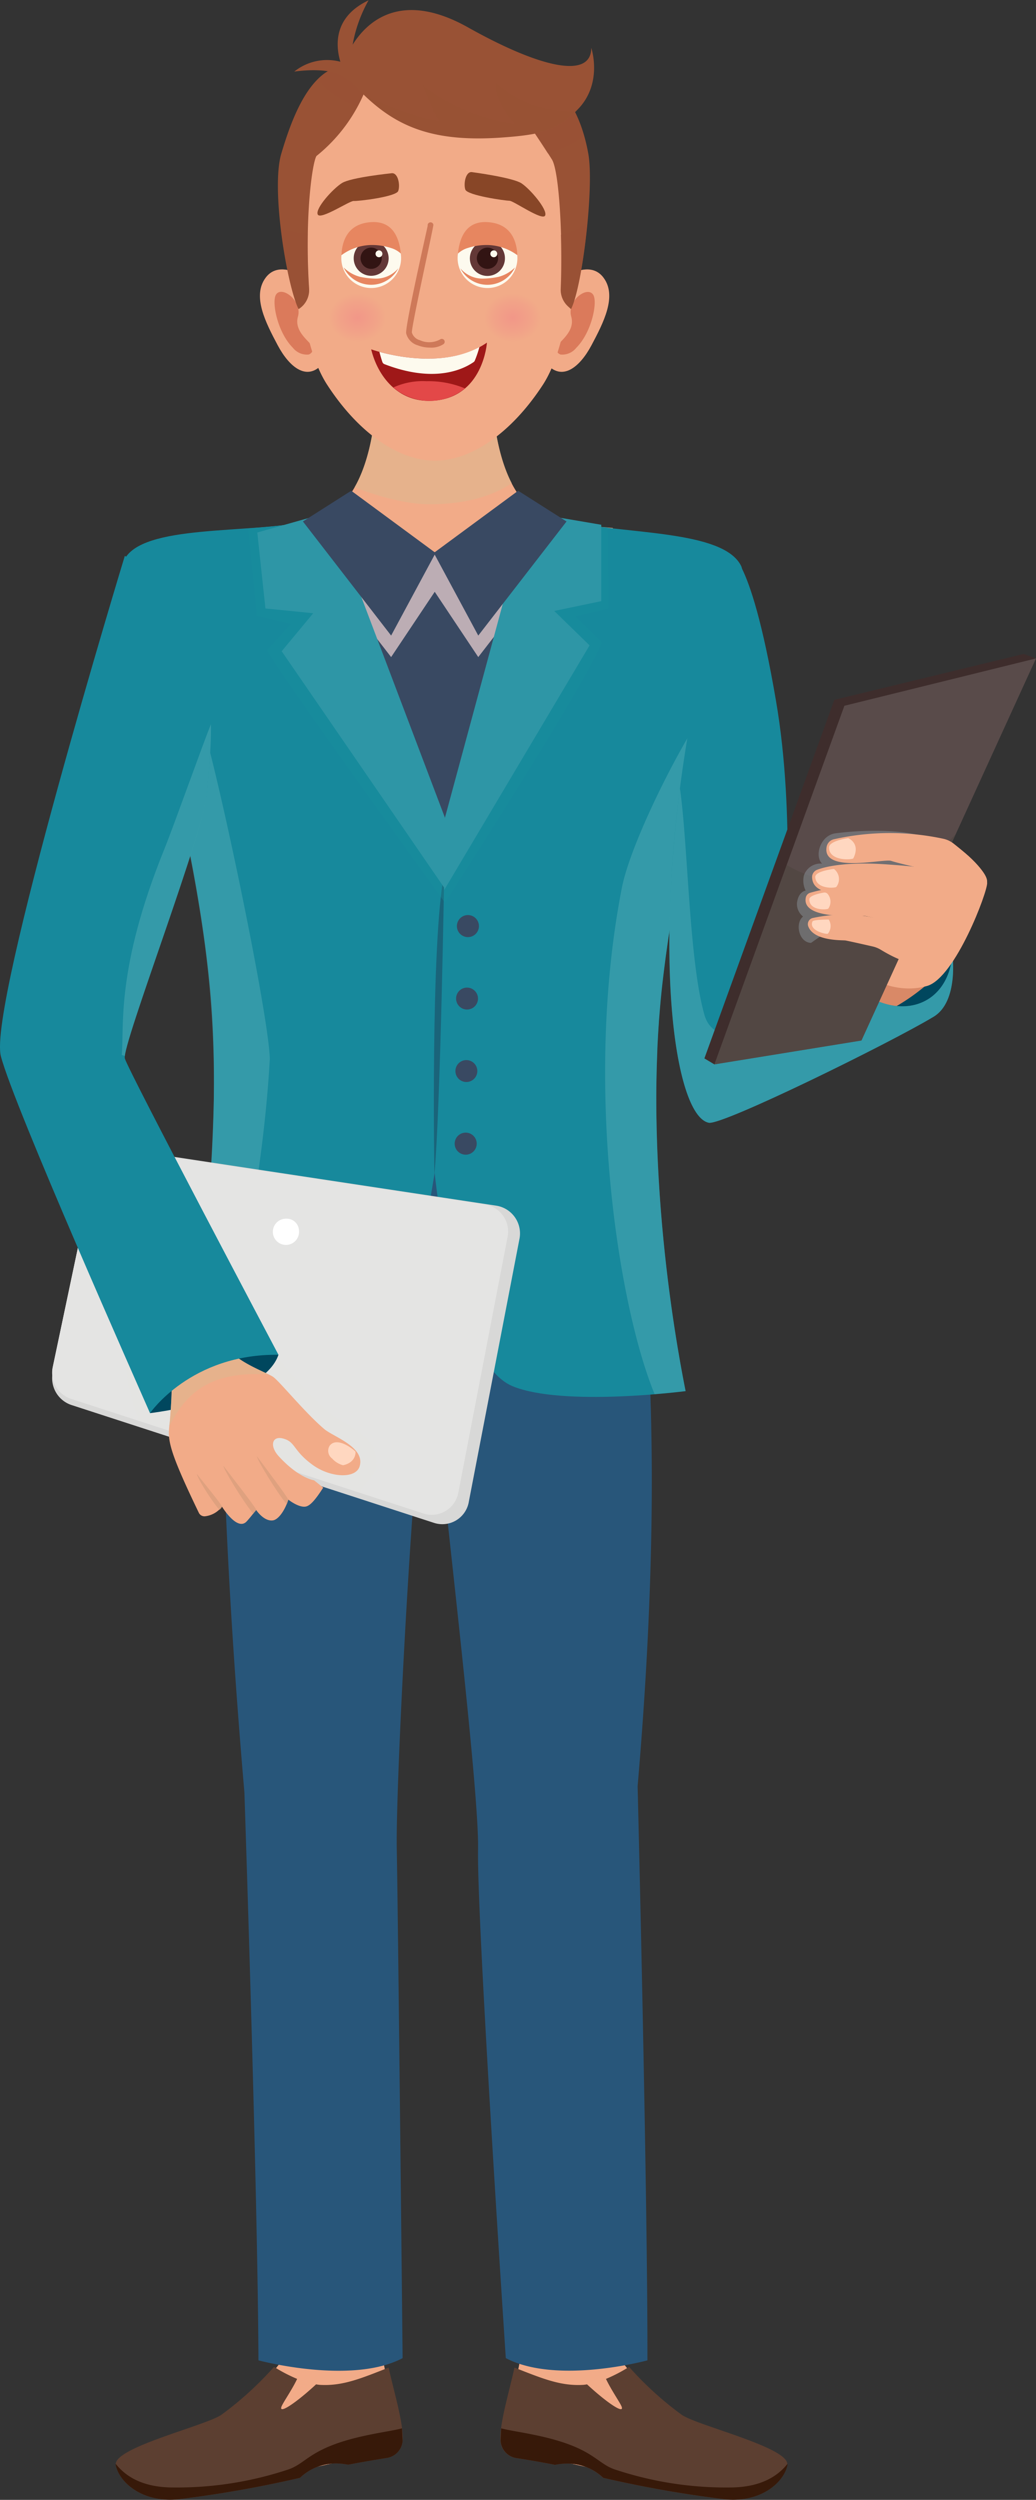 <svg xmlns="http://www.w3.org/2000/svg" xmlns:xlink="http://www.w3.org/1999/xlink" viewBox="0 0 154.21 371.81"><rect x="0" y="0" width="154.21" height="371.81" fill="#333333" stroke="none"/><defs><style>.cls-1{isolation:isolate;}.cls-2{fill:#f2ab88;}.cls-3{fill:#5c3f31;}.cls-4{fill:#371909;}.cls-5{fill:#28567a;}.cls-19,.cls-6{opacity:0.35;}.cls-14,.cls-16,.cls-19,.cls-20,.cls-33,.cls-34,.cls-37,.cls-42,.cls-43,.cls-6,.cls-8{mix-blend-mode:multiply;}.cls-7{fill:#394962;}.cls-9{fill:#bcadb4;}.cls-10{fill:#17899c;}.cls-11{fill:#1d5069;}.cls-11,.cls-37{opacity:0.65;}.cls-12{fill:#17909c;}.cls-13{fill:#2e96a6;}.cls-14,.cls-20,.cls-34,.cls-43{opacity:0.5;}.cls-15{fill:#52acb5;}.cls-16{fill:#dcb890;opacity:0.55;}.cls-17{fill:#db7a5b;}.cls-18,.cls-19,.cls-20{fill:#995235;}.cls-21{fill:#ce7959;}.cls-22{fill:#884627;}.cls-23{fill:url(#radial-gradient);}.cls-24{fill:url(#radial-gradient-2);}.cls-25{fill:#9f1818;}.cls-26{fill:#e34848;}.cls-27{fill:#fdfaee;}.cls-28{fill:#e78660;}.cls-29{fill:#633837;}.cls-30{fill:#321413;}.cls-31{fill:#d8d8d7;}.cls-32,.cls-33,.cls-34{fill:#e4e4e3;}.cls-35{fill:#fff;}.cls-36{fill:#00475e;}.cls-37{fill:#d69c7c;}.cls-38{fill:#ffd7c0;}.cls-39{fill:#d98967;}.cls-40{fill:#3e2d2c;}.cls-41{fill:#594b4a;}.cls-42{fill:#434036;opacity:0.32;}.cls-43{fill:#8a949a;}</style><radialGradient id="radial-gradient" cx="391.69" cy="83.86" r="3.95" gradientTransform="translate(-381.97 -36.61) scale(1.17 1)" gradientUnits="userSpaceOnUse"><stop offset="0" stop-color="#f29788"/><stop offset="0.61" stop-color="#f2a388"/><stop offset="0.92" stop-color="#f2ab88"/></radialGradient><radialGradient id="radial-gradient-2" cx="139.99" cy="83.86" r="3.95" gradientTransform="matrix(-1.17, 0, 0, 1, 549, 0)" xlink:href="#radial-gradient"/></defs><title>homem</title><g class="cls-1"><g id="Layer_1" data-name="Layer 1"><path class="cls-2" d="M410.4,383.17l11.26,1s7.8,10.11,9.74,11.57,14.49,4.38,14,6.69-3.53,5-8.28,4.51-8.77-.85-10.6-1.46a117.58,117.58,0,0,0-18-3.93,2.47,2.47,0,0,1-2-1.81C408.27,394.94,408.75,390,410.4,383.17Z" transform="translate(-331.99 -36.61)"/><path class="cls-3" d="M408.57,388.75c4.07,1.59,6.82,2.76,10.2,2.57a5.26,5.26,0,0,0,.6-.08c3.09,2.86,6,4.8,5,3-.4-.74-1.53-2.42-2.18-3.81a23.16,23.16,0,0,0,3.44-1.79,49.34,49.34,0,0,0,7.77,7.08c2.19,1.64,16.32,4.93,15.77,7.54s-4,5.62-9.33,5.07a173.63,173.63,0,0,1-18.09-3.19,7.72,7.72,0,0,0-5.25-2.12,10,10,0,0,0-1.93.19q-2.67-.53-5.71-1a2.76,2.76,0,0,1-2.38-2.56C406.33,397.12,407.69,392.72,408.57,388.75Z" transform="translate(-331.99 -36.61)"/><path class="cls-4" d="M406.59,397.78c1.37.37,3.07.55,5.93,1.19,8,1.81,8.23,4.1,11.21,5a52.37,52.37,0,0,0,16.89,2.61c2.95,0,6.37-.71,8.58-3.51a1.21,1.21,0,0,1,0,.19c-.55,2.6-4,5.62-9.33,5.07a173.63,173.63,0,0,1-18.09-3.19,7.72,7.72,0,0,0-5.25-2.12,10,10,0,0,0-1.93.19q-2.67-.53-5.71-1a2.76,2.76,0,0,1-2.38-2.56C406.49,399.63,406.59,397.78,406.59,397.78Z" transform="translate(-331.99 -36.61)"/><path class="cls-2" d="M388,383.17l-11.27,1S369,394.26,367,395.72s-14.49,4.38-14,6.69,3.53,5,8.28,4.51,8.76-.85,10.59-1.46a117.82,117.82,0,0,1,18-3.93,2.47,2.47,0,0,0,2-1.81C390.15,394.94,389.67,390,388,383.17Z" transform="translate(-331.99 -36.61)"/><path class="cls-3" d="M389.84,388.75c-4.07,1.59-6.81,2.76-10.2,2.57a5.57,5.57,0,0,1-.6-.08c-3.09,2.86-6,4.8-5,3,.39-.74,1.53-2.42,2.18-3.81a23.16,23.16,0,0,1-3.44-1.79,49.79,49.79,0,0,1-7.77,7.08c-2.2,1.64-16.32,4.93-15.78,7.54s4,5.62,9.33,5.07a173.15,173.15,0,0,0,18.09-3.19A7.76,7.76,0,0,1,381.9,403a9.76,9.76,0,0,1,1.92.19c1.78-.35,3.69-.67,5.71-1a2.78,2.78,0,0,0,2.39-2.56C392.09,397.12,390.72,392.72,389.84,388.75Z" transform="translate(-331.99 -36.61)"/><path class="cls-4" d="M391.83,397.78c-1.38.37-3.07.55-5.93,1.19-8,1.81-8.24,4.1-11.21,5a52.42,52.42,0,0,1-16.9,2.61c-3,0-6.36-.71-8.57-3.51a.61.61,0,0,0,0,.19c.55,2.6,4,5.62,9.33,5.07a173.15,173.15,0,0,0,18.09-3.19A7.76,7.76,0,0,1,381.9,403a9.76,9.76,0,0,1,1.92.19c1.78-.35,3.69-.67,5.71-1a2.78,2.78,0,0,0,2.39-2.56C391.92,399.63,391.83,397.78,391.83,397.78Z" transform="translate(-331.99 -36.61)"/><path class="cls-5" d="M426.9,302.27c5.21-60.35-.86-86.86-.86-86.86l-29.92-18.86-30.6,18.86s-2.36,27.42,2.85,87.78c0,0,2,59.77,2.09,84.48,0,0,13.81,3.7,21.46-.33,0,0-.67-65.25-.87-75.73-.16-8.37,1.75-46.26,3.5-63.87a1.24,1.24,0,0,1,2.46,0c1.76,17.61,6.3,55.5,6.14,63.87-.21,10.48,4.13,75.73,4.13,75.73,7.65,4,21.08.33,21.08.33C428.41,363,426.9,302.27,426.9,302.27Z" transform="translate(-331.99 -36.61)"/><g class="cls-6"><path class="cls-5" d="M365.21,249.82c4.71.43,16.28,1,22.31-1.06,4.11-1.41,8.56-4.93,13.12-1.94,7.94,5.21,18.72,3.58,28.28,1.78-.48-22.73-2.88-33.19-2.88-33.19l-29.92-18.86-30.6,18.86S364.58,226.42,365.21,249.82Z" transform="translate(-331.99 -36.61)"/></g><path class="cls-2" d="M382.5,130c1.72.86,3.45,1.69,5.22,2.42l.06,0c2.14.71,4.3,1.38,6.48,1.91,4.07-.85,8.11-1.73,12.26-2.34l0,0c1.44-.85,2.88-1.7,4.26-2.64.14-.14.28-.27.39-.39,2-2.13,3.77-4.49,5.74-6.66s4-4.1,5.86-6.27l.13-.26c.11-.21.21-.42.32-.64-4-.3-7.72-.72-10.24-1.75C405.26,110.2,405.26,95,405.26,95H388s0,15.22-7.76,18.38c-2.62,1.07-6.55,1.48-10.72,1.79,1.9,2.86,3.67,5.82,5.59,8.93.45.73,1.36,1.86,1.9,2.54.21.19.42.38.65.56a2.23,2.23,0,0,1,.24.19l.62.4C379.85,128.54,381.15,129.31,382.5,130Z" transform="translate(-331.99 -36.61)"/><path class="cls-7" d="M413.93,121.58c-1.2-1.11-2.58-2.7-4.23-3.19-.91-.28-1.85-.53-2.79-.77a46.3,46.3,0,0,1-9.5,1.14,48.36,48.36,0,0,1-11.47-1.59c-1,.86-1.92,1.77-2.92,2.59a48.54,48.54,0,0,0-4.47,3.67c6.28,17.2,19.88,48.34,20.35,50l15.59-51.35C414.3,121.91,414.11,121.75,413.93,121.58Z" transform="translate(-331.99 -36.61)"/><g class="cls-8"><polygon class="cls-9" points="84.33 80.76 77.13 76.18 64.84 82.24 52.28 76.18 45.09 80.76 58.22 97.73 64.71 88.02 71.19 97.73 84.33 80.76"/></g><path class="cls-10" d="M430.46,184.15c3-28.32,13.33-60.27,11.87-63.32-2.62-5.48-17.52-4.71-26.31-6.74-1.77.92-3.46,1.69-5.09,2.35h0l-12.82,42.2c-.43-1.49-16-37-16.8-43h0c-1.05-.47-2.13-1-3.25-1.56-8.79,2-25,.39-27.62,5.87-1.57,3.27,9.77,32.87,12.76,63,2.54,25.52-3.23,57.93-3.76,60.57,0,0,14.81,3.51,25.74-1.17,4.71-2,7.76-8.2,11.51-31.31,0,0,2.69,28.09,11.61,31.75,7.53,3.08,25.75.73,25.75.73C433.48,240.66,427.59,211.79,430.46,184.15Z" transform="translate(-331.99 -36.61)"/><path class="cls-11" d="M398.11,166.52s-.54,34.77-1.46,44.79C396.65,211.31,396.06,177,398.11,166.52Z" transform="translate(-331.99 -36.61)"/><g class="cls-6"><path class="cls-12" d="M417.64,128.29l4.91-1.16c0-1.11-.06-9.76-.1-12.1a57,57,0,0,1-7.69-.94c-1.66.86-3.22,3.27-4.75,3.89l-11.35,43.15c-.4-1.4-15.63-38.23-16.4-43.88h0c-1-.45-1.79-2-2.84-2.59-2.57.59-7.14.31-10.47.54.09,1.62,1.14,10.88,1.25,13l5.1,1.2-3.55,3.91c1.51,3.12,26.47,37.54,26.47,37.54.65-1,20.92-32.39,23.36-38.71Z" transform="translate(-331.99 -36.61)"/></g><polygon class="cls-13" points="78.53 76.18 89.5 78.05 89.5 89.41 82.5 90.87 87.76 95.99 66.12 132.37 66.12 122.03 78.53 76.18"/><polygon class="cls-13" points="49 76.18 38.3 79.2 39.51 90.5 46.62 91.21 41.93 96.86 66.23 132.19 66.23 121.62 49 76.18"/><g class="cls-14"><path class="cls-15" d="M362,144c-.08.19-1.64,1.07-1.71,1.26h0c-.87,2.36-1.68,4.74-2.49,7.11,1.85,7.89,3.45,15.84,4.56,23.87A157.39,157.39,0,0,1,363.8,201h0a289,289,0,0,1-4.36,42.54s1.89.44,4.81.8c1.61-9,6.77-29.8,7.9-50.23C372,187.51,364.44,151.39,362,144Z" transform="translate(-331.99 -36.61)"/></g><g class="cls-14"><path class="cls-15" d="M360.54,144.67c.08-.23.11-.3,0,0Z" transform="translate(-331.99 -36.61)"/></g><g class="cls-14"><path class="cls-15" d="M429.83,193.16c0-.22,0-.43,0-.65.06-1.25.13-2.5.22-3.76,0-.23,0-.47.05-.71.1-1.3.21-2.59.34-3.89s.27-2.34.41-3.51c1.85-14.62,5.75-30,8.78-41.69-3.39,2.49-13.5,21.68-15.07,29.69-5.74,29.3-.5,62.32,4.87,75.32,2.75-.23,4.6-.46,4.6-.46A232.26,232.26,0,0,1,429.68,201C429.67,198.39,429.72,195.78,429.83,193.16Z" transform="translate(-331.99 -36.61)"/></g><path class="cls-16" d="M395.89,111.61c7.76,0,11.27-2.53,12.28-3.13-2.91-5.6-2.91-13.5-2.91-13.5H388s0,8.49-3.23,14.1C385.32,109.3,391.11,111.61,395.89,111.61Z" transform="translate(-331.99 -36.61)"/><polygon class="cls-7" points="52.28 72.99 45.09 77.56 58.22 94.53 64.84 82.24 52.28 72.99"/><polygon class="cls-7" points="77.13 72.99 84.33 77.56 71.19 94.53 64.57 82.24 77.13 72.99"/><path class="cls-2" d="M371.52,77.93c2.83-3.84,9.24,2.4,9.24,2.4s4,4.66-.66,10.28c-2.32,2.81-5,.69-6.78-2.66S369.5,80.66,371.52,77.93Z" transform="translate(-331.99 -36.61)"/><path class="cls-17" d="M375.59,88.34a2.66,2.66,0,0,0,2.35,1,1,1,0,0,0,.66-1c-.27-.83-2.92-2.31-2.26-4.64S374,79.1,373.1,80.39C372.38,81.39,373.25,86,375.59,88.34Z" transform="translate(-331.99 -36.61)"/><path class="cls-2" d="M421.84,77.93c-2.83-3.84-9.24,2.4-9.24,2.4s-4,4.66.66,10.28c2.32,2.81,5,.69,6.78-2.66S423.86,80.66,421.84,77.93Z" transform="translate(-331.99 -36.61)"/><path class="cls-17" d="M417.77,88.34a2.66,2.66,0,0,1-2.35,1,1,1,0,0,1-.66-1c.27-.83,2.92-2.31,2.26-4.64s2.31-4.58,3.24-3.29C421,81.39,420.11,86,417.77,88.34Z" transform="translate(-331.99 -36.61)"/><path class="cls-2" d="M417.61,59.75c-.56-3.13-2.7-5.78-5.41-8a24.68,24.68,0,0,0-30.91,0c-2.72,2.17-4.86,4.82-5.42,8,0,0-1.33,24.64,4.82,34.09,4.76,7.32,10.75,11.29,16.05,11.29s11.3-4,16.06-11.29C418.94,84.39,417.61,59.75,417.61,59.75Z" transform="translate(-331.99 -36.61)"/><path class="cls-18" d="M378,79.55c-.68-10.78.48-18.79,1.1-19.74a24.12,24.12,0,0,0,7.16-9.52s8.86,4.3,22.88,2.58c0,0,2.61,3.68,5,7.45,1.14,1.83,1.64,12.36,1.32,19.2a3.34,3.34,0,0,0,1.07,2.64l.46.42c1.73-3.5,3.45-18.24,2.57-23.11-2.47-13.74-12.4-15.19-22.29-15.19A28.22,28.22,0,0,0,385.31,47c-.76-.22-1.91-.49-1.89-.64-5.29.35-8,7.87-9.56,13.11s.84,19.61,2.57,23.11h0A3.32,3.32,0,0,0,378,79.55Z" transform="translate(-331.99 -36.61)"/><path class="cls-19" d="M383.7,51.83c.5.22,1,.45,1.47.68a24.07,24.07,0,0,0,1.07-2.22s8.86,4.3,22.88,2.58c0,0,2.22,3.12,4.41,6.57a19.81,19.81,0,0,0,5.39-2.54c-3.19-11.35-12.46-12.62-21.7-12.62A28.22,28.22,0,0,0,385.31,47c-.76-.22-1.91-.49-1.89-.64a6.46,6.46,0,0,0-4.15,2.06l.05.06A11.36,11.36,0,0,0,383.7,51.83Z" transform="translate(-331.99 -36.61)"/><path class="cls-18" d="M420,43.72c0,4.83-7.92,2.8-18.28-3-10.15-5.72-15.19-.75-17.24,2.54a20.87,20.87,0,0,1,2.37-6.6c-5.26,2.48-4.9,6.76-4.2,9.13a7.81,7.81,0,0,0-6.86,1.47s5.36-.84,7.34.86c.25.22,1.08.6,1.18.69,5.55,6.11,11,9.08,22.47,8.25,6.32-.45,8.42-1.19,11.42-4.4C421.72,48.8,420,43.72,420,43.72Z" transform="translate(-331.99 -36.61)"/><path class="cls-20" d="M406.74,57c5.95-.43,8.16-1.11,10.91-3.87a16.54,16.54,0,0,1-11.86-4.22c-.11,1.58.68,3.68,2.78,6.1a28.46,28.46,0,0,1-13.73-5.78c.84,1.68,1.7,4.46,2.54,5.31-2.61,0-9.55-3-11.11-3.74C391.22,55.52,396.67,57.74,406.74,57Z" transform="translate(-331.99 -36.61)"/><path class="cls-21" d="M396,88.31a5,5,0,0,1-1.83-.34,2.48,2.48,0,0,1-1.72-1.78c-.18-1.08,3.22-16,3.2-16a.43.43,0,0,1,.85-.16c.05.27-3.32,15.34-3.2,16.05a1.7,1.7,0,0,0,1.19,1.13,3.36,3.36,0,0,0,3-.11.43.43,0,0,1,.52.69A3.29,3.29,0,0,1,396,88.31Z" transform="translate(-331.99 -36.61)"/><path class="cls-22" d="M402.31,62.22s6,.79,7.31,1.66,3.89,3.9,3.52,4.78-4.71-2.19-5.31-2.19-6.29-.79-6.58-1.67S401.31,62,402.31,62.22Z" transform="translate(-331.99 -36.61)"/><path class="cls-22" d="M390.25,62.38s-6,.61-7.35,1.45-4,3.77-3.62,4.67,4.77-2.06,5.37-2,6.31-.62,6.62-1.49S391.25,62.22,390.25,62.38Z" transform="translate(-331.99 -36.61)"/><ellipse class="cls-23" cx="76.12" cy="47.25" rx="4.94" ry="3.64"/><path class="cls-24" d="M380.34,83.86c0,2,2.21,3.64,4.94,3.64s4.94-1.63,4.94-3.64-2.21-3.64-4.94-3.64S380.34,81.85,380.34,83.86Z" transform="translate(-331.99 -36.61)"/><path class="cls-19" d="M377.8,71.33a14.17,14.17,0,0,1-4-.75c.59,5.07,1.72,10.11,2.66,12h0a3.32,3.32,0,0,0,1.53-3C377.79,76.55,377.75,73.8,377.8,71.33Z" transform="translate(-331.99 -36.61)"/><path class="cls-19" d="M415.45,71.54c.08,2.76.07,5.59,0,8a3.34,3.34,0,0,0,1.07,2.64l.46.42c1-2,1.94-7.49,2.44-12.82A12.17,12.17,0,0,1,415.45,71.54Z" transform="translate(-331.99 -36.61)"/><path class="cls-25" d="M387.24,88.57s10.39,3.71,17.23-1c0,0-.53,8.27-8.16,8.65C391.23,96.49,388.21,92.56,387.24,88.57Z" transform="translate(-331.99 -36.61)"/><path class="cls-26" d="M395.47,93.31a10.48,10.48,0,0,0-4.93.93,8.34,8.34,0,0,0,10.66.14A14.06,14.06,0,0,0,395.47,93.31Z" transform="translate(-331.99 -36.61)"/><path class="cls-27" d="M388.46,88.94c.13.5.32,1.14.44,1.49a.53.53,0,0,0,.31.34c6.62,2.56,11,1.26,13.27-.3a.5.5,0,0,0,.19-.24,15.33,15.33,0,0,0,.68-2C398,91.1,391.2,89.69,388.46,88.94Z" transform="translate(-331.99 -36.61)"/><path class="cls-27" d="M409,74.76a4.45,4.45,0,1,1-4.44-4.21A4.33,4.33,0,0,1,409,74.76Z" transform="translate(-331.99 -36.61)"/><path class="cls-28" d="M406.18,77.79a11.83,11.83,0,0,1-2.35.26,4.32,4.32,0,0,1-3.32-1.54,4.54,4.54,0,0,0,8.13-.12A5.44,5.44,0,0,1,406.18,77.79Z" transform="translate(-331.99 -36.61)"/><path class="cls-29" d="M407.15,75a2.61,2.61,0,1,1-2.6-2.57A2.58,2.58,0,0,1,407.15,75Z" transform="translate(-331.99 -36.61)"/><path class="cls-30" d="M406.13,75a1.58,1.58,0,1,1-1.58-1.56A1.57,1.57,0,0,1,406.13,75Z" transform="translate(-331.99 -36.61)"/><path class="cls-28" d="M401.63,73.49a9,9,0,0,1,3.17-.43A7.78,7.78,0,0,1,409,74.57c-.1-2.23-1-4.69-4.4-4.92s-4.22,2.56-4.45,4.68A3.7,3.7,0,0,1,401.63,73.49Z" transform="translate(-331.99 -36.61)"/><path class="cls-27" d="M382.8,74.76a4.45,4.45,0,1,0,4.44-4.21A4.33,4.33,0,0,0,382.8,74.76Z" transform="translate(-331.99 -36.61)"/><path class="cls-28" d="M385.61,77.79a11.75,11.75,0,0,0,2.35.26,4.32,4.32,0,0,0,3.32-1.54,4.55,4.55,0,0,1-8.14-.12A5.47,5.47,0,0,0,385.61,77.79Z" transform="translate(-331.99 -36.61)"/><path class="cls-29" d="M384.64,75a2.6,2.6,0,1,0,2.6-2.57A2.58,2.58,0,0,0,384.64,75Z" transform="translate(-331.99 -36.61)"/><path class="cls-30" d="M385.66,75a1.58,1.58,0,1,0,1.58-1.56A1.57,1.57,0,0,0,385.66,75Z" transform="translate(-331.99 -36.61)"/><path class="cls-28" d="M390.16,73.49a9,9,0,0,0-3.17-.43,7.75,7.75,0,0,0-4.18,1.51c.1-2.23,1-4.69,4.4-4.92s4.22,2.56,4.45,4.68A3.7,3.7,0,0,0,390.16,73.49Z" transform="translate(-331.99 -36.61)"/><path class="cls-27" d="M388.91,74.37a.51.51,0,1,1-.51-.52A.51.51,0,0,1,388.91,74.37Z" transform="translate(-331.99 -36.61)"/><path class="cls-27" d="M406,74.37a.51.51,0,1,1-.51-.52A.51.51,0,0,1,406,74.37Z" transform="translate(-331.99 -36.61)"/><path class="cls-31" d="M346.14,210.84l-6.29,29.85a4.2,4.2,0,0,0,2.74,4.88l54,17.54a4,4,0,0,0,5.19-3.17l7.52-39a4.18,4.18,0,0,0-3.39-5l-55.21-8.36A4.06,4.06,0,0,0,346.14,210.84Z" transform="translate(-331.99 -36.61)"/><path class="cls-32" d="M346,210.76l-6.13,29.08a4.09,4.09,0,0,0,2.67,4.76l52.61,17.1a4,4,0,0,0,5.06-3.1l7.33-38a4.07,4.07,0,0,0-3.3-4.83l-53.81-8.15A4,4,0,0,0,346,210.76Z" transform="translate(-331.99 -36.61)"/><path class="cls-33" d="M376.67,237c-3.91-3.35-6.14-8-8.68-12.36-2.81-4.83-5.64-9.89-6.9-15.38l-10.68-1.62a4,4,0,0,0-4.43,3.17l-6.13,29.08a4.09,4.09,0,0,0,2.67,4.76l52.61,17.1a4,4,0,0,0,5.06-3.1l4.16-21.6C396,241.06,384,243.25,376.67,237Z" transform="translate(-331.99 -36.61)"/><path class="cls-34" d="M388.07,254.39c-.19-2.75-.63-3.75-4.78-6.19-3.53-1.41-10.41-10.38-11.43-11.39a95.09,95.09,0,0,1-7.88-8.67c-2.09-2.64-3.68-6.22-6.06-8.57-6.24-6.17-7.28,6.56-7.22,10.57.06,3.73-.15,7.58.22,11.3a30.71,30.71,0,0,0,1.78,6.47l32.92,10.7C385.93,257.46,388.16,255.76,388.07,254.39Z" transform="translate(-331.99 -36.61)"/><path class="cls-35" d="M376.49,219.58a1.95,1.95,0,1,1-1.94-1.71A1.83,1.83,0,0,1,376.49,219.58Z" transform="translate(-331.99 -36.61)"/><path class="cls-36" d="M354.32,246.79s16.82-1.93,19.12-8.68C373.44,238.11,353.57,225.62,354.32,246.79Z" transform="translate(-331.99 -36.61)"/><path class="cls-2" d="M357.41,235.91a78.07,78.07,0,0,1-.15,12.21c-.33,2.55-.41,3.67,4.33,13.5a.93.93,0,0,0,1,.5,3.68,3.68,0,0,0,2.44-1.43s2.28,3.75,3.69,2.19c.66-.72,1.39-1.7,1.39-1.7s1.15,1.76,2.51,1.56c.91-.14,1.88-1.73,2.28-3.09,0,0,1.7,1.35,2.74,1,.55-.19,1.24-.87,2.46-2.78l-1.36-1.09s-2.26-.29-5.27-3.59c-1.36-1.49-1-3,.55-2.65,2,.47,1.48,1.73,4.47,3.92,2.63,1.93,6.33,2.12,7,.34,1-2.93-3.85-4.47-5.23-5.64-2.95-2.5-6.75-7.23-7.67-7.8-1.51-.94-7.21-2.78-7.32-5.93Z" transform="translate(-331.99 -36.61)"/><path class="cls-16" d="M357.18,248.77c3-6.11,7.39-8.15,14.77-7.74-2.06-1-6.59-2.78-6.69-5.59l-7.85.47a78.07,78.07,0,0,1-.15,12.21C357.23,248.35,357.21,248.56,357.18,248.77Z" transform="translate(-331.99 -36.61)"/><path class="cls-37" d="M374.68,260.34c.09-.22.17-.44.24-.65-.27-.64-3.64-5.08-4.68-6.47C370.12,253.48,373.17,258.59,374.68,260.34Z" transform="translate(-331.99 -36.61)"/><path class="cls-37" d="M369.7,261.76c.09-.22.38-.36.44-.58-.27-.64-3.85-5.15-4.88-6.54C365.13,254.9,368.19,260,369.7,261.76Z" transform="translate(-331.99 -36.61)"/><path class="cls-37" d="M364.66,261.18a1.28,1.28,0,0,0,.39-.46c-.25-.61-2.75-3.56-3.74-4.88C361.19,256.09,363.22,259.51,364.66,261.18Z" transform="translate(-331.99 -36.61)"/><path class="cls-38" d="M381.07,251.62c1.17-1.47,3.8.77,3.84.92,0,0,.14,1.57-1.85,2a3.28,3.28,0,0,1-1.63-1A1.42,1.42,0,0,1,381.07,251.62Z" transform="translate(-331.99 -36.61)"/><path class="cls-10" d="M350.57,119.29s-20.4,66.91-18.45,74.41,20.53,49.26,22.2,53.09c0,0,6.07-8.85,19.12-8.68,0,0-22.37-42.24-22.87-44.08s11.95-34.14,12.23-39.57S367,128.63,350.57,119.29Z" transform="translate(-331.99 -36.61)"/><g class="cls-14"><path class="cls-15" d="M356.45,162.91c-7.3,18-5.93,26.55-6.34,30.6l.46.16c.45-3.94,12-34,12.23-39.21.1-1.91.64-5.67.59-10.14C362.28,147,357.86,159.44,356.45,162.91Z" transform="translate(-331.99 -36.61)"/></g><path class="cls-36" d="M455.56,177.29s4.31-8.54,11.94-5,8.5,9.75,1.55,14.43S451.13,183.6,455.56,177.29Z" transform="translate(-331.99 -36.61)"/><path class="cls-39" d="M452.33,181.87l10.4-7.73,10.72,5.38a30.42,30.42,0,0,1-13.1,9.09C452.29,191.24,450.13,183.62,452.33,181.87Z" transform="translate(-331.99 -36.61)"/><path class="cls-10" d="M442.43,121.17c1.24,2.51,3.06,7.93,5.06,19.63,3,17.38,1.21,36.61,1.21,36.61l11.39-3.85s-7.08,5-.49,10.16c6.35,4.93,13.51,2.49,14.16-5.15,0,0,.95,7-2.8,9.26-6.46,3.89-31.47,16.19-33.47,15.77-5.29-1.09-8.49-26.37-3-58.31C435.93,136.88,441.39,119.06,442.43,121.17Z" transform="translate(-331.99 -36.61)"/><g class="cls-14"><path class="cls-15" d="M436.84,187.54c2.09,7.38,15.92-.9,15.92-.9a17.56,17.56,0,0,1,5.42-4.25,10.28,10.28,0,0,0,1.42,1.33c6.35,4.93,13.51,2.49,14.16-5.15,0,0,.95,7-2.8,9.26-6.46,3.89-31.47,16.19-33.47,15.77-4.42-.91-8.08-20-4.29-49.73C434.41,162.31,434.54,179.43,436.84,187.54Z" transform="translate(-331.99 -36.61)"/></g><path class="cls-2" d="M466,169.26s-9.51,7.25-8,9.69,6.73,5.82,12,4.3c4.19-1.22,9.06-14.14,8.93-15.36-.27-2.54-5.24-6-5.65-6.09S466,169.26,466,169.26Z" transform="translate(-331.99 -36.61)"/><polygon class="cls-40" points="124.19 104.09 104.85 157.42 106.34 158.31 126.73 153.87 154.21 97.93 152.38 97.26 124.19 104.09"/><polygon class="cls-41" points="125.69 104.97 106.34 158.31 128.23 154.76 154.21 97.93 125.69 104.97"/><path class="cls-42" d="M469.34,164.75a19,19,0,0,1-20.25.51l-10.76,29.66,21.89-3.55,14-30.67A29.29,29.29,0,0,1,469.34,164.75Z" transform="translate(-331.99 -36.61)"/><path class="cls-43" d="M451.53,172.93a2.36,2.36,0,0,1-.91-2c.2-1.73,1.29-1.86,1.29-1.86a3.37,3.37,0,0,1-.26-2.24,2.61,2.61,0,0,1,2.71-1.77c-1.18-1.14-.26-4.21,2-4.51,4.86-.63,12.26-.66,15.21,1.45a6.1,6.1,0,0,0,2.23.55c-6.11,4-13.69,9.11-21.09,14.3C450.84,176.77,450.32,173.85,451.53,172.93Z" transform="translate(-331.99 -36.61)"/><path class="cls-2" d="M468.64,171.33a5.92,5.92,0,0,0-2.67-1,17.64,17.64,0,0,1-4.39-.88c-.7-.52-8.65,1.4-8.71-2.39a1.17,1.17,0,0,1,.79-1.1c1.23-.46,4.25-1.2,10.28-.79,8.43.59,7.39,1,7.95,1.21s5.42,3.85,5,4.64S476.22,176.57,468.64,171.33Z" transform="translate(-331.99 -36.61)"/><path class="cls-38" d="M456.12,165.85a1.9,1.9,0,0,1,.36,2.67c-.11.18-3,.41-3.14-1.44C453.27,166.16,456.12,165.85,456.12,165.85Z" transform="translate(-331.99 -36.61)"/><path class="cls-2" d="M465.27,174.11s-3.63-1.16-4.53-1.27-9.47.7-8.81-2.72a.94.94,0,0,1,.64-.72,23.39,23.39,0,0,1,10.89-.5c6.56,1.22,10.15,3.15,10.23,4.44S473.77,179.36,465.27,174.11Z" transform="translate(-331.99 -36.61)"/><path class="cls-38" d="M454.6,169.37a.63.63,0,0,1,.58.19,1.79,1.79,0,0,1,.11,2.18c-.09.18-2.82.41-2.83-1.37C452.45,169.81,453.93,169.49,454.6,169.37Z" transform="translate(-331.99 -36.61)"/><path class="cls-2" d="M463.08,177.86a4.1,4.1,0,0,0-1.15-.47c-1.18-.27-3.67-.83-4.09-.9s-4.7.14-5.54-2.1a.94.94,0,0,1,.65-1.24,22.26,22.26,0,0,1,8.31-.21,37,37,0,0,1,5.2,1.46c1,.55,4.56,2.11,4.32,3S470.3,182.23,463.08,177.86Z" transform="translate(-331.99 -36.61)"/><path class="cls-38" d="M455.35,173.38a1.81,1.81,0,0,1-.13,2.1c-.13.14-2.91-.42-2.29-1.82C453.06,173.37,455.35,173.38,455.35,173.38Z" transform="translate(-331.99 -36.61)"/><path class="cls-2" d="M472.17,167.32a6.69,6.69,0,0,0-2.32-1.37c-1.5-.36-4.35-1-5.24-1.31-1.14-.32-10.18,1.88-9.59-2a1.43,1.43,0,0,1,1.07-1.2,38,38,0,0,1,16.31-.08,3.81,3.81,0,0,1,1.56.74c1.6,1.26,5.3,4.37,4.94,5.81-.45,1.83-1.43,3.69-2.86,2.48C475,169.48,473.65,168.54,472.17,167.32Z" transform="translate(-331.99 -36.61)"/><path class="cls-38" d="M458.24,161.27s1.9.73.77,3c-.11.22-3.6.49-3.62-1.6C455.38,161.65,458.24,161.27,458.24,161.27Z" transform="translate(-331.99 -36.61)"/><path class="cls-7" d="M400,174.33a1.64,1.64,0,1,0,1.65-1.62A1.64,1.64,0,0,0,400,174.33Z" transform="translate(-331.99 -36.61)"/><path class="cls-7" d="M399.88,185.11a1.63,1.63,0,1,0,1.65-1.61A1.62,1.62,0,0,0,399.88,185.11Z" transform="translate(-331.99 -36.61)"/><path class="cls-7" d="M399.78,195.9a1.63,1.63,0,1,0,1.64-1.62A1.63,1.63,0,0,0,399.78,195.9Z" transform="translate(-331.99 -36.61)"/><path class="cls-7" d="M399.67,206.68a1.64,1.64,0,1,0,1.65-1.61A1.64,1.64,0,0,0,399.67,206.68Z" transform="translate(-331.99 -36.61)"/></g></g></svg>
